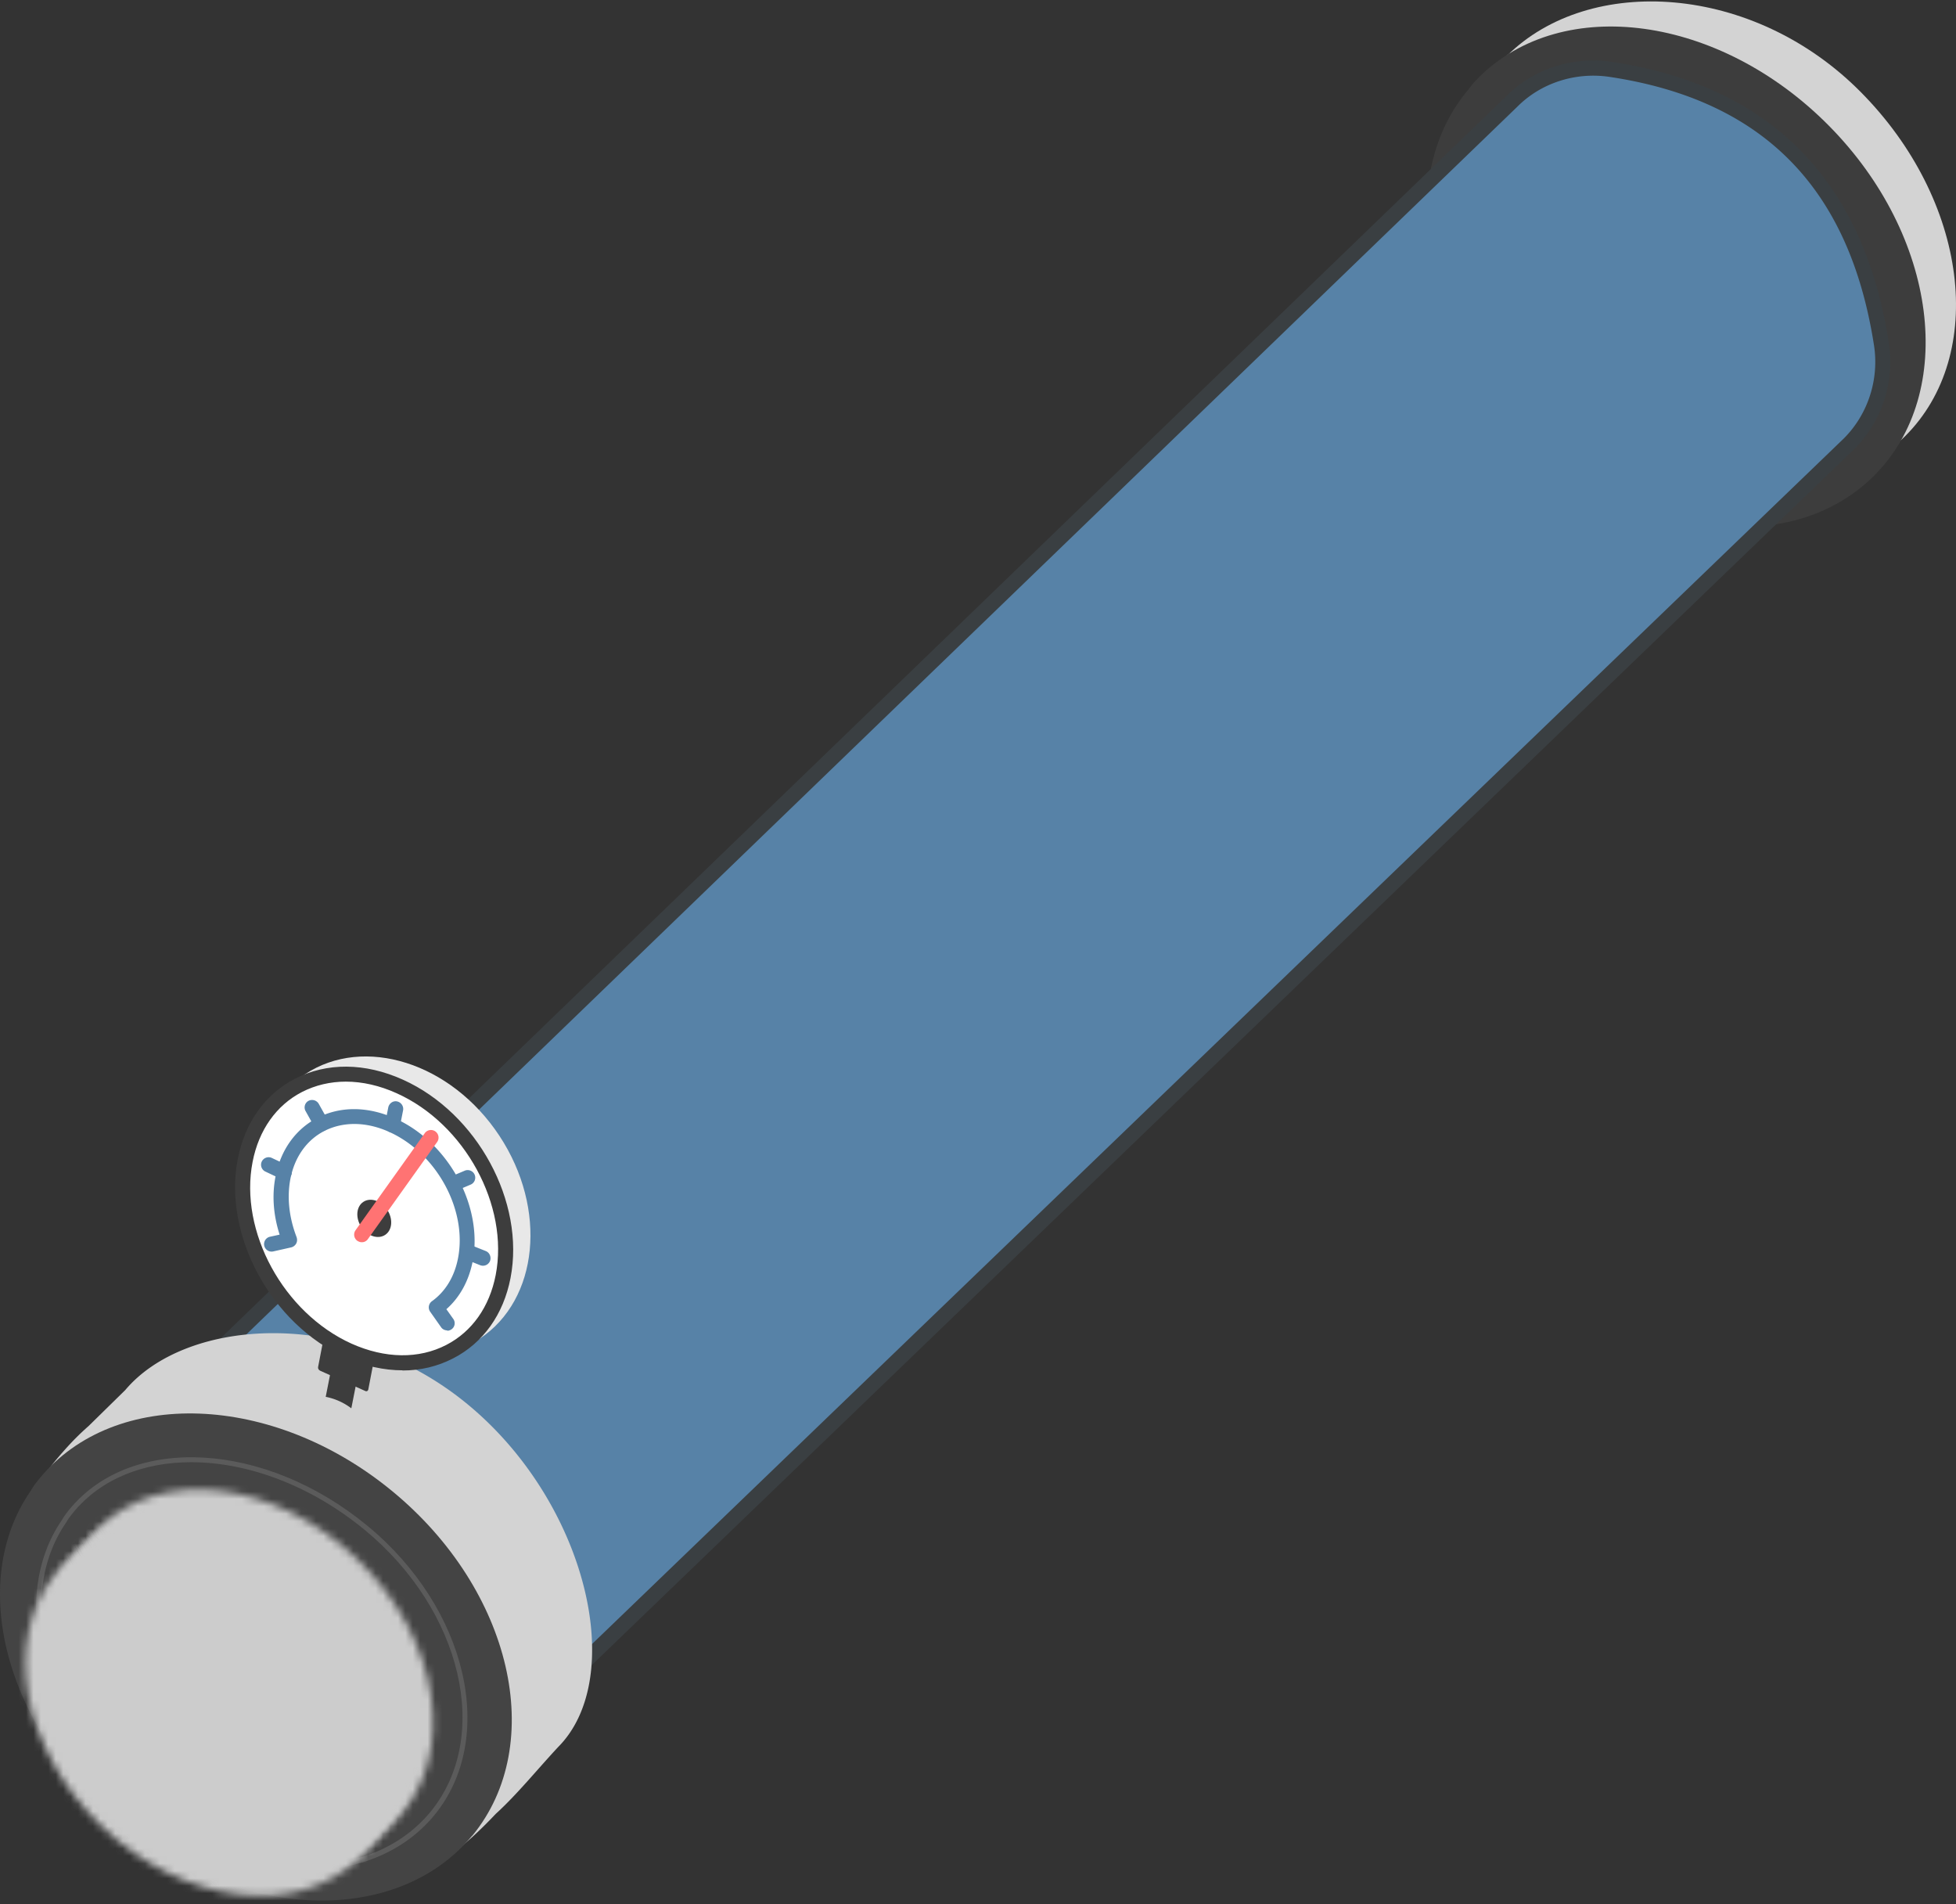 <svg width="263" height="256" fill="none" xmlns="http://www.w3.org/2000/svg"><rect width="100%" height="100%" fill="#333333" stroke="none"/><path d="M256.107 58.686c-11.163 11.044-31.874 8.17-46.244-6.365-13.799-13.966-16.839-33.584-7.244-44.819-.451.475.404-.594 0 0 11.116-11.044 33.157-9.69 47.574 4.87 14.417 14.535 17.053 35.293 5.914 46.314Z" fill="#D3D3D3"/><path d="M251.926 64.006c-11.353 11.234-32.42 8.313-47.051-6.484-14.036-14.227-17.124-34.178-7.362-45.578.403-.618.878-1.045 1.33-1.544 11.305-11.234 32.396-8.313 47.051 6.484 14.654 14.797 17.338 35.888 6.032 47.122Z" fill="#3D3D3D"/><path d="M252.97 46.24c.76 4.917-.831 9.904-4.37 13.443L69.493 232.117c-5.534-27.267-22.017-41.114-49.45-41.517L203.307 13.606c3.443-3.42 8.384-4.987 13.205-4.275 21.186 3.159 33.157 15.652 36.458 36.91Z" fill="#5782A7"/><path d="M69.493 233.138s-.214 0-.31-.048a1.013 1.013 0 0 1-.688-.76c-5.391-26.625-21.708-40.305-48.476-40.709-.404 0-.784-.261-.926-.641a1.034 1.034 0 0 1 .237-1.093L202.594 12.87c3.61-3.61 8.883-5.32 14.061-4.56 21.352 3.182 33.916 15.89 37.313 37.764.807 5.249-.927 10.593-4.656 14.298L70.205 232.853c-.19.19-.451.285-.712.285Zm-47.004-43.465c25.818 1.164 41.826 14.75 47.621 40.472L247.911 58.947c3.254-3.254 4.774-7.933 4.061-12.54-3.301-21.186-14.939-32.99-35.602-36.078-4.561-.665-9.168.83-12.327 3.99L22.489 189.65v.023Z" fill="#3A3F42"/><path d="M11.92 191.692c-1.212 1.069-2.09 1.948-3.278 3.278a44.562 44.562 0 0 0-2.375 2.897c-8.575 12.327-2.684 31.043 12.706 43.774 16.032 13.253 29.974 21.019 47.669 2.209 2.874-2.613 5.534-5.914 8.384-8.978 9.382-9.382 3.919-32.848-12.16-46.101-16.08-13.253-37.883-11.591-46.03-1.9l-4.917 4.821Z" fill="#D3D3D3"/><path d="M63.509 246.747c-10.166 12.303-31.423 11.519-47.455-1.734C.664 232.283-4.42 212.736 4.13 200.409c.356-.642.76-1.14 1.187-1.663 10.118-12.303 31.376-11.519 47.455 1.734 16.08 13.253 20.854 33.964 10.736 46.291v-.024Z" fill="#444"/><path d="M41.256 251.402c-7.505 0-15.77-2.945-22.825-8.764-12.873-10.64-17.385-27.836-10.07-38.358.237-.427.522-.807.807-1.164l.19-.237c8.337-10.118 26.293-9.121 40.045 2.232 13.467 11.092 17.504 28.573 8.978 38.929-4.085 4.94-10.285 7.386-17.125 7.386v-.024Zm-15.533-54.841c-6.39 0-12.113 2.209-15.842 6.722l-.19.237c-.285.356-.546.689-.76 1.093-7.15 10.284-2.684 27.076 9.928 37.503 13.182 10.878 30.663 11.543 39 1.472 8.288-10.07 4.322-27.124-8.884-37.978-7.291-5.985-15.747-9.049-23.276-9.049h.024Z" fill="#5B5B5B"/><mask id="a" style="mask-type:luminance" maskUnits="userSpaceOnUse" x="8" y="200" width="51" height="50"><path d="M53.295 244.562c-8.265 8.479-23.917 6.627-34.985-4.133-10.617-10.331-13.206-25.081-6.128-33.702.309-.452.641-.784.974-1.164 8.218-8.479 23.893-6.627 34.985 4.132 11.092 10.76 13.372 26.364 5.154 34.867Z" fill="#fff"/></mask><g mask="url(#a)"><path d="m61.51 245.916-8.219 7.125h-.095l-44.89-51.777 4.822-4.18H61.51v48.832Z" fill="#CCC"/><path d="m52.7 253.041-44.677-51.54.285-.237 44.89 51.777H52.7ZM52.222 253.041 7.76 201.739l.261-.238 44.676 51.54h-.475Z" fill="#CCC"/><path d="M51.749 253.041 7.477 201.976l.285-.237 44.462 51.302h-.475Z" fill="#CCC"/><path d="M51.275 253.041 7.217 202.214l.261-.238 44.272 51.065h-.475ZM50.798 253.041 6.93 202.451l.285-.237 44.058 50.827h-.475Z" fill="#CCC"/><path d="M50.325 253.041 6.67 202.689l.261-.238 43.869 50.59h-.475ZM49.847 253.041 6.383 202.926l.285-.237 43.654 50.352h-.475Z" fill="#CCC"/><path d="M49.35 253.041 6.123 203.164l.261-.238 43.465 50.115h-.499Z" fill="#CCC"/><path d="M48.877 253.041 5.84 203.378l.285-.214 43.227 49.877h-.475Z" fill="#CCC"/><path d="M48.398 253.041 5.574 203.615l.261-.237 43.038 49.663h-.475Z" fill="#CBCBCB"/><path d="M47.924 253.041 5.291 203.853l.285-.238 42.823 49.426h-.475Z" fill="#CBCBCB"/><path d="M47.45 253.041 5.102 204.185v-.166l.19-.166 42.633 49.188h-.475Z" fill="#CBCBCB"/><path d="M46.975 253.041 5.102 204.755v-.57l42.348 48.856h-.475ZM46.476 253.041l-41.374-47.74v-.546l41.873 48.286h-.499ZM46.001 253.041l-40.9-47.193v-.547l41.375 47.74h-.475Z" fill="#CBCBCB"/><path d="M45.526 253.041 5.102 206.394v-.546L46 253.041h-.475Z" fill="#CBCBCB"/><path d="M45.05 253.041 5.103 206.964v-.57l40.424 46.647h-.475Z" fill="#CACACA"/><path d="M44.576 253.041 5.102 207.51v-.546l39.949 46.077h-.475Z" fill="#CACACA"/><path d="M44.1 253.041 5.103 208.057v-.547l39.474 45.531H44.1ZM43.626 253.041 5.102 208.627v-.57L44.1 253.041h-.475Z" fill="#CACACA"/><path d="M43.127 253.041 5.102 209.173v-.546l38.524 44.414h-.499Z" fill="#C9C9C9"/><path d="m42.652 253.041-37.55-43.322v-.546l38.025 43.868h-.475Z" fill="#C9C9C9"/><path d="M42.177 253.041 5.102 210.265v-.546l37.55 43.322h-.475Z" fill="#C9C9C9"/><path d="m41.702 253.041-36.6-42.206v-.57l37.075 42.776h-.475ZM41.227 253.041 5.102 211.382v-.546l36.6 42.205h-.475Z" fill="#C8C8C8"/><path d="m40.752 253.041-35.65-41.113v-.546l36.125 41.659h-.475Z" fill="#C8C8C8"/><path d="M40.253 253.041 5.102 212.474v-.546l35.65 41.113h-.499ZM39.778 253.041 5.102 213.044v-.57l35.151 40.567h-.475Z" fill="#C7C7C7"/><path d="m39.303 253.041-34.201-39.45v-.547l34.676 39.997h-.475Z" fill="#C7C7C7"/><path d="M38.828 253.041 5.102 214.137v-.546l34.201 39.45h-.475Z" fill="#C6C6C6"/><path d="M38.353 253.041 5.102 214.683v-.546l33.726 38.904h-.475Z" fill="#C6C6C6"/><path d="M37.878 253.041 5.102 215.253v-.57l33.251 38.358h-.475ZM37.38 253.041 5.101 215.799v-.546l32.776 37.788h-.499Z" fill="#C5C5C5"/><path d="M36.904 253.041 5.102 216.346v-.547l32.277 37.242h-.475ZM36.43 253.041 5.101 216.892v-.546l31.802 36.695h-.475Z" fill="#C4C4C4"/><path d="M35.954 253.041 5.102 217.462v-.57l31.327 36.149h-.475ZM35.48 253.041 5.101 218.008v-.546l30.852 35.579h-.475Z" fill="#C3C3C3"/><path d="M35.004 253.041 5.102 218.555v-.547l30.377 35.033h-.475Z" fill="#C2C2C2"/><path d="m34.53 253.041-29.428-33.94v-.546l29.902 34.486h-.475Z" fill="#C2C2C2"/><path d="m34.03 253.041-28.928-33.37v-.57l29.427 33.94h-.499ZM33.555 253.041 5.102 220.217v-.546l28.928 33.37h-.475Z" fill="#C1C1C1"/><path d="M33.08 253.041 5.102 220.763v-.546l28.453 32.824h-.475Z" fill="silver"/><path d="M32.605 253.041 5.102 221.31v-.547l27.978 32.278h-.475Z" fill="silver"/><path d="M32.13 253.041 5.102 221.88v-.57l27.503 31.731h-.475Z" fill="#BFBFBF"/><path d="M31.655 253.041 5.102 222.426v-.546l27.028 31.161h-.475ZM31.157 253.041 5.102 222.972v-.546l26.553 30.615h-.498Z" fill="#BEBEBE"/><path d="m30.681 253.041-25.58-29.522v-.547l26.056 30.069h-.476Z" fill="#BDBDBD"/><path d="M30.206 253.041 5.102 224.089v-.57l25.58 29.522h-.476Z" fill="#BCBCBC"/><path d="m29.732 253.041-24.63-28.406v-.546l25.104 28.952h-.474Z" fill="#BCBCBC"/><path d="m29.256 253.041-24.154-27.86v-.546l24.63 28.406h-.476Z" fill="#BBB"/><path d="m28.781 253.041-23.68-27.29v-.57l24.155 27.86h-.475Z" fill="#BABABA"/><path d="M28.306 253.041 5.102 226.297v-.546l23.68 27.29h-.476Z" fill="#BABABA"/><path d="M27.808 253.041 5.102 226.844v-.547l23.204 26.744h-.498Z" fill="#B9B9B9"/><path d="M27.333 253.041 5.102 227.39v-.546l22.706 26.197h-.475Z" fill="#B8B8B8"/><path d="M26.858 253.041 5.102 227.96v-.57l22.23 25.651h-.474Z" fill="#B7B7B7"/><path d="M26.383 253.041 5.102 228.506v-.546l21.756 25.081h-.475ZM25.907 253.041 5.102 229.053v-.547l21.28 24.535h-.475Z" fill="#B6B6B6"/><path d="M25.433 253.041 5.102 229.599v-.546l20.805 23.988h-.474Z" fill="#B5B5B5"/><path d="M24.934 253.041 5.102 230.169v-.57l20.33 23.442h-.498Z" fill="#B4B4B4"/><path d="M24.459 253.041 5.102 230.715v-.546l19.832 22.872h-.475Z" fill="#B3B3B3"/><path d="m23.984 253.041-18.882-21.78v-.546l19.357 22.326h-.475Z" fill="#B2B2B2"/><path d="M23.509 253.041 5.102 231.808v-.547l18.882 21.78h-.475Z" fill="#B1B1B1"/><path d="M23.034 253.041 5.102 232.378v-.57l18.407 21.233h-.475ZM22.559 253.041 5.102 232.924v-.546l17.932 20.663h-.475Z" fill="#B0B0B0"/><path d="M22.084 253.041 5.102 233.47v-.546l17.457 20.117h-.475Z" fill="#AFAFAF"/><path d="M21.585 253.041 5.102 234.017v-.547l16.982 19.571h-.5Z" fill="#AEAEAE"/><path d="M21.11 253.041 5.102 234.587v-.57l16.483 19.024h-.475Z" fill="#ADADAD"/><path d="M20.635 253.041 5.102 235.133v-.546l16.008 18.454h-.475Z" fill="#ACACAC"/><path d="M20.16 253.041 5.102 235.679v-.546l15.533 17.908h-.475Z" fill="#ABABAB"/><path d="M19.685 253.041 5.102 236.225v-.546l15.058 17.362h-.475Z" fill="#AAA"/><path d="M19.21 253.041 5.102 236.795v-.57l14.583 16.816h-.475Z" fill="#A9A9A9"/><path d="M18.71 253.041 5.103 237.342v-.547l14.108 16.246h-.5Z" fill="#A8A8A8"/><path d="M18.236 253.041 5.102 237.888v-.546l13.609 15.699h-.475Z" fill="#A7A7A7"/><path d="M17.76 253.041 5.103 238.434v-.546l13.134 15.153h-.475Z" fill="#A6A6A6"/><path d="M17.286 253.041 5.102 239.004v-.57l12.659 14.607h-.475Z" fill="#A4A4A4"/><path d="m16.81 253.041-11.708-13.49v-.547l12.184 14.037h-.475Z" fill="#A3A3A3"/><path d="M16.336 253.041 5.102 240.097v-.546l11.709 13.49h-.475Z" fill="#A2A2A2"/><path d="M15.837 253.041 5.102 240.643v-.546l11.234 12.944h-.499Z" fill="#A1A1A1"/><path d="m15.362 253.041-10.26-11.828v-.57l10.735 12.398h-.475Z" fill="#A0A0A0"/><path d="m14.887 253.041-9.785-11.282v-.546l10.26 11.828h-.475Z" fill="#9F9F9F"/><path d="m14.412 253.041-9.31-10.735v-.547l9.785 11.282h-.475Z" fill="#9E9E9E"/><path d="m13.937 253.041-8.835-10.165v-.57l9.31 10.735h-.475Z" fill="#9C9C9C"/><path d="m13.462 253.041-8.36-9.619v-.546l8.835 10.165h-.475Z" fill="#9B9B9B"/><path d="m12.987 253.041-7.885-9.073v-.546l8.36 9.619h-.475Z" fill="#9A9A9A"/><path d="m12.488 253.041-7.386-8.526v-.547l7.885 9.073h-.499Z" fill="#999"/><path d="m12.013 253.041-6.911-7.956v-.57l7.386 8.526h-.475Z" fill="#979797"/><path d="m11.538 253.041-6.436-7.41v-.546l6.911 7.956h-.475Z" fill="#969696"/><path d="m11.063 253.041-5.961-6.864v-.546l6.436 7.41h-.475Z" fill="#959595"/><path d="m10.588 253.041-5.486-6.318v-.546l5.961 6.864h-.475Z" fill="#949494"/><path d="m10.113 253.041-5.011-5.748v-.57l5.486 6.318h-.475Z" fill="#929292"/><path d="m9.614 253.041-4.512-5.201v-.547l5.011 5.748h-.499Z" fill="#919191"/><path d="m9.14 253.041-4.038-4.655v-.546l4.512 5.201H9.14Z" fill="#8F8F8F"/><path d="m8.664 253.041-3.562-4.109v-.546l4.037 4.655h-.475Z" fill="#8E8E8E"/><path d="m8.19 253.041-3.088-3.539v-.57l3.562 4.109H8.19Z" fill="#8D8D8D"/></g><mask id="b" style="mask-type:luminance" maskUnits="userSpaceOnUse" x="5" y="202" width="51" height="51"><path d="M50.897 247.032c-8.266 8.479-23.918 6.627-34.986-4.133-10.616-10.331-13.205-25.081-6.127-33.702.308-.452.64-.784.973-1.164 8.218-8.479 23.894-6.627 34.986 4.133 11.092 10.759 13.372 26.363 5.154 34.866Z" fill="#fff"/></mask><g mask="url(#b)"><path d="m59.113 252.21-5.7 3.325h-8.978l-32.492-55.981h47.17v52.656ZM44.003 255.535l-32.491-55.981h.427l32.492 55.981h-.428Z" fill="#CCC"/><path d="m43.6 255.535-32.49-55.981h.403l32.492 55.981H43.6Z" fill="#CCC"/><path d="m43.173 255.535-32.491-55.981h.427l32.492 55.981h-.428Z" fill="#CCC"/><path d="m42.771 255.535-32.515-55.981h.427l32.492 55.981h-.404Z" fill="#CCC"/><path d="M42.343 255.535 9.852 199.554h.403l32.516 55.981h-.428Z" fill="#CCC"/><path d="M41.917 255.535 9.426 199.554h.427l32.492 55.981h-.428Z" fill="#CCC"/><path d="M41.513 255.535 8.998 199.554h.428l32.491 55.981h-.404Z" fill="#CCC"/><path d="M41.087 255.535 8.596 199.554h.403l32.516 55.981h-.428ZM40.66 255.535 8.19 199.577l.048-.023h.356l32.492 55.981h-.428Z" fill="#CCC"/><path d="M40.254 255.535 7.88 199.767l.309-.19 32.467 55.958h-.403ZM39.824 255.535 7.57 199.957l.31-.19 32.372 55.768h-.428Z" fill="#CBCBCB"/><path d="M39.423 255.535 7.24 200.124l.333-.167 32.254 55.578h-.404ZM38.994 255.535 6.93 200.314l.308-.19 32.183 55.411h-.427Z" fill="#CBCBCB"/><path d="M38.568 255.535 6.623 200.504l.309-.19 32.064 55.221h-.428ZM38.163 255.535 6.313 200.67l.308-.166 31.945 55.031h-.403Z" fill="#CBCBCB"/><path d="M37.737 255.535 6.006 200.86l.309-.19 31.85 54.865h-.428Z" fill="#CBCBCB"/><path d="M37.332 255.535 5.695 201.026l.31-.166 31.73 54.675h-.403ZM36.903 255.535 5.36 201.216l.333-.19 31.636 54.509h-.427Z" fill="#CACACA"/><path d="M36.477 255.535 5.055 201.406l.308-.19 31.542 54.319h-.428ZM36.072 255.535 4.744 201.572l.309-.166 31.423 54.129h-.404Z" fill="#CACACA"/><path d="m35.647 255.535-31.21-53.772.31-.19 31.327 53.962h-.427Z" fill="#C9C9C9"/><path d="M35.24 255.535 4.128 201.952l.309-.19 31.209 53.773h-.404ZM34.812 255.535 3.793 202.119l.332-.166 31.114 53.582h-.427Z" fill="#C9C9C9"/><path d="m34.389 255.535-30.9-53.226.308-.19 31.019 53.416h-.428ZM33.981 255.535 3.176 202.499l.309-.19 30.9 53.226h-.404Z" fill="#C8C8C8"/><path d="m33.557 255.535-30.686-52.87.309-.166 30.805 53.036h-.428Z" fill="#C8C8C8"/><path d="M33.128 255.535 2.727 203.14v-.38l.142-.095 30.687 52.87h-.428ZM32.724 255.535 2.727 203.876v-.736l30.401 52.395h-.404Z" fill="#C7C7C7"/><path d="m32.297 255.535-29.57-50.946v-.713l29.997 51.659h-.427Z" fill="#C7C7C7"/><path d="M31.893 255.535 2.727 205.301v-.712l29.57 50.946h-.404ZM31.465 255.535 2.727 206.038v-.737l29.166 50.234h-.428Z" fill="#C6C6C6"/><path d="M31.038 255.535 2.727 206.75v-.712l28.738 49.497h-.427ZM30.634 255.535 2.727 207.463v-.713l28.31 48.785h-.403Z" fill="#C5C5C5"/><path d="m30.207 255.535-27.48-47.336v-.736l27.907 48.072h-.427Z" fill="#C4C4C4"/><path d="M29.803 255.535 2.727 208.912v-.713l27.48 47.336h-.404Z" fill="#C4C4C4"/><path d="M29.375 255.535 2.727 209.624v-.712l27.076 46.623h-.428ZM28.948 255.535 2.727 210.36v-.736l26.648 45.911h-.427Z" fill="#C3C3C3"/><path d="M28.544 255.535 2.727 211.073v-.713l26.22 45.175h-.403ZM28.116 255.535l-25.39-43.75v-.712l25.818 44.462h-.428Z" fill="#C2C2C2"/><path d="M27.689 255.535 2.727 212.522v-.737l25.39 43.75h-.428ZM27.285 255.535 2.727 213.234v-.712l24.962 43.013h-.404Z" fill="#C1C1C1"/><path d="M26.858 255.535 2.727 213.947v-.713l24.558 42.301h-.427ZM26.454 255.535 2.727 214.683v-.736l24.13 41.588h-.403Z" fill="silver"/><path d="m26.026 255.535-23.3-40.139v-.713l23.728 40.852h-.428Z" fill="#BFBFBF"/><path d="M25.599 255.535 2.727 216.108v-.712l23.3 40.139h-.428Z" fill="#BEBEBE"/><path d="M25.195 255.535 2.727 216.844v-.736l22.872 39.427h-.404Z" fill="#BEBEBE"/><path d="M24.768 255.535 2.727 217.557v-.713l22.468 38.691h-.427Z" fill="#BDBDBD"/><path d="M24.364 255.535 2.727 218.269v-.712l22.04 37.978h-.403ZM23.936 255.535l-21.21-36.529v-.736l21.638 37.265h-.428Z" fill="#BCBCBC"/><path d="M23.509 255.535 2.727 219.718v-.712l21.21 36.529h-.428Z" fill="#BBB"/><path d="M23.105 255.535 2.727 220.431v-.713l20.782 35.817h-.404Z" fill="#BABABA"/><path d="m22.677 255.535-19.95-34.368v-.736l20.378 35.104h-.428Z" fill="#BABABA"/><path d="M22.25 255.535 2.727 221.88v-.713l19.95 34.368h-.427Z" fill="#B9B9B9"/><path d="m21.846 255.535-19.12-32.943v-.712l19.524 33.655h-.404Z" fill="#B8B8B8"/><path d="M21.419 255.535 2.727 223.329v-.737l19.12 32.943h-.428Z" fill="#B7B7B7"/><path d="M21.015 255.535 2.727 224.041v-.712l18.692 32.206h-.404Z" fill="#B6B6B6"/><path d="m20.587 255.535-17.86-30.781v-.713l18.288 31.494h-.428Z" fill="#B6B6B6"/><path d="M20.16 255.535 2.727 225.49v-.736l17.86 30.781h-.427Z" fill="#B5B5B5"/><path d="m19.756 255.535-17.03-29.333v-.712l17.434 30.045h-.404Z" fill="#B4B4B4"/><path d="m19.329 255.535-16.602-28.62v-.713l17.03 29.333h-.428Z" fill="#B3B3B3"/><path d="M18.925 255.535 2.727 227.651v-.736l16.602 28.62h-.404Z" fill="#B2B2B2"/><path d="m18.497 255.535-15.77-27.171v-.713l16.198 27.884h-.428Z" fill="#B1B1B1"/><path d="M18.07 255.535 2.727 229.076v-.712l15.77 27.171h-.427ZM17.666 255.535l-14.94-25.722v-.737l15.344 26.459h-.404Z" fill="#B0B0B0"/><path d="m17.238 255.535-14.511-25.01v-.712l14.939 25.722h-.428Z" fill="#AFAFAF"/><path d="M16.835 255.535 2.727 231.238v-.713l14.511 25.01h-.403Z" fill="#AEAEAE"/><path d="m16.407 255.535-13.68-23.561v-.736l14.108 24.297h-.428Z" fill="#ADADAD"/><path d="M15.98 255.535 2.727 232.686v-.712l13.68 23.561h-.427Z" fill="#ACACAC"/><path d="m15.576 255.535-12.85-22.136v-.713l13.254 22.849h-.404Z" fill="#ABABAB"/><path d="m15.148 255.535-12.421-21.4v-.736l12.849 22.136h-.428Z" fill="#AAA"/><path d="M14.72 255.535 2.728 234.848v-.713l12.421 21.4h-.427Z" fill="#A9A9A9"/><path d="M14.317 255.535 2.727 235.56v-.712l11.994 20.687h-.404Z" fill="#A8A8A8"/><path d="M13.89 255.535 2.727 236.297v-.737l11.59 19.975h-.427Z" fill="#A7A7A7"/><path d="m13.486 255.535-10.76-18.526v-.712l11.164 19.238h-.404Z" fill="#A6A6A6"/><path d="M13.058 255.535 2.727 237.722v-.713l10.759 18.526h-.428Z" fill="#A4A4A4"/><path d="m12.63 255.535-9.903-17.077v-.736l10.331 17.813h-.427Z" fill="#A3A3A3"/><path d="m12.227 255.535-9.5-16.364v-.713l9.904 17.077h-.404Z" fill="#A2A2A2"/><path d="m11.8 255.535-9.073-15.652v-.713l9.5 16.365h-.428Z" fill="#A1A1A1"/><path d="m11.396 255.535-8.67-14.916v-.736l9.073 15.652h-.403Z" fill="#A0A0A0"/><path d="m10.968 255.535-8.241-14.203v-.713l8.669 14.916h-.428Z" fill="#9F9F9F"/><path d="m10.54 255.535-7.813-13.491v-.712l8.241 14.203h-.427Z" fill="#9E9E9E"/><path d="m10.137 255.535-7.41-12.754v-.737l7.814 13.491h-.404Z" fill="#9C9C9C"/><path d="m9.71 255.535-6.983-12.042v-.712l7.41 12.754h-.428Z" fill="#9B9B9B"/><path d="m9.282 255.535-6.555-11.329v-.713l6.982 12.042h-.427Z" fill="#9A9A9A"/><path d="m8.878 255.535-6.151-10.593v-.736l6.555 11.329h-.404Z" fill="#999"/><path d="m8.45 255.535-5.723-9.88v-.713l6.151 10.593h-.427Z" fill="#979797"/><path d="m8.047 255.535-5.32-9.168v-.712l5.724 9.88h-.404Z" fill="#969696"/><path d="m7.62 255.535-4.893-8.432v-.736l5.32 9.168h-.428Z" fill="#959595"/><path d="m7.192 255.535-4.465-7.719v-.713l4.892 8.432h-.427Z" fill="#949494"/><path d="m6.788 255.535-4.061-7.007v-.712l4.465 7.719h-.404Z" fill="#929292"/><path d="m6.36 255.535-3.633-6.27v-.737l4.061 7.007H6.36Z" fill="#919191"/><path d="m5.957 255.535-3.23-5.558v-.712l3.633 6.27h-.403Z" fill="#8F8F8F"/><path d="m5.53 255.535-2.803-4.845v-.713l3.23 5.558h-.428Z" fill="#8E8E8E"/></g><mask id="c" style="mask-type:luminance" maskUnits="userSpaceOnUse" x="3" y="205" width="51" height="50"><path d="M48.522 249.526c-8.266 8.479-23.918 6.627-34.986-4.133C2.92 235.062.331 220.312 7.41 211.691c.308-.452.64-.784.973-1.164 8.218-8.479 23.894-6.627 34.986 4.132 11.092 10.76 13.372 26.364 5.154 34.867Z" fill="#fff"/></mask><g mask="url(#c)" fill="#CCC"><path d="M56.739 247.578 7.598 203.283l1.116-1.235h48.025v45.53ZM56.737 249.099l-8.028 8.906H.33v-46.671l7.267-8.051 49.141 44.295v1.521Z"/></g><path d="M64.484 179.967c7.95-5.242 9.145-17.455 2.668-27.278-6.477-9.823-18.173-13.536-26.124-8.294-7.95 5.242-9.144 17.455-2.667 27.278s18.173 13.537 26.123 8.294Z" fill="#E8E8E8"/><path d="M61.672 180.995c7.49-4.939 8.482-16.649 2.214-26.154-6.267-9.506-17.42-13.208-24.911-8.269-7.49 4.94-8.482 16.649-2.214 26.155 6.267 9.505 17.42 13.207 24.911 8.268Z" fill="#fff"/><path d="M54.13 184.21c-2.494 0-5.107-.57-7.696-1.733-9.975-4.489-16.46-16.436-14.464-26.673.95-4.893 3.681-8.717 7.672-10.783 4.275-2.209 9.429-2.185 14.535.119 9.976 4.489 16.46 16.436 14.465 26.672-.95 4.893-3.682 8.717-7.696 10.783-2.113 1.093-4.417 1.639-6.84 1.639l.024-.024Zm-7.624-38.809c-2.09 0-4.11.475-5.914 1.401-3.444 1.782-5.796 5.107-6.627 9.382-1.829 9.358 4.157 20.307 13.3 24.44 4.514 2.019 9.05 2.09 12.755.166 3.444-1.781 5.795-5.106 6.627-9.381 1.828-9.358-4.157-20.331-13.301-24.44-2.304-1.045-4.631-1.568-6.864-1.568h.024Z" fill="#3D3D3D"/><path d="M60.138 178.843c-.309 0-.641-.143-.831-.428l-1.473-2.09a1.02 1.02 0 0 1 .238-1.401c1.828-1.307 3.04-3.325 3.515-5.796 1.259-6.484-2.874-14.084-9.24-16.958-3.087-1.401-6.222-1.425-8.764-.119-2.35 1.212-3.966 3.492-4.536 6.413-.475 2.47-.19 5.178.831 7.838.095.285.095.594-.047.855-.143.261-.38.451-.665.523l-2.423.546a1.01 1.01 0 0 1-1.211-.76 1.01 1.01 0 0 1 .76-1.211l1.306-.285c-.855-2.661-1.045-5.344-.546-7.838.689-3.539 2.684-6.318 5.581-7.838 3.112-1.615 6.84-1.591 10.522.071 7.173 3.23 11.828 11.828 10.403 19.191-.522 2.636-1.734 4.845-3.539 6.437l.927 1.306a.994.994 0 0 1-.238 1.401c-.166.119-.38.19-.57.19v-.047Z" fill="#5782A7"/><path d="M52.775 152.241h-.19a1.036 1.036 0 0 1-.808-1.187l.428-2.185c.118-.546.64-.926 1.187-.808.546.119.903.642.808 1.188l-.428 2.185a1.038 1.038 0 0 1-.997.831v-.024ZM61.018 160.103a1.014 1.014 0 0 1-.38-1.948l1.853-.783a1.02 1.02 0 0 1 1.33.546 1.013 1.013 0 0 1-.546 1.33l-1.853.784a1.12 1.12 0 0 1-.404.071ZM64.94 170.15c-.119 0-.261-.024-.38-.071l-2.138-.855c-.522-.214-.76-.808-.57-1.331.214-.522.808-.76 1.33-.57l2.138.855c.522.214.76.808.57 1.331a1.025 1.025 0 0 1-.95.641ZM38.217 158.583a.935.935 0 0 1-.428-.095l-2.113-.998a1.016 1.016 0 0 1-.476-1.353 1.024 1.024 0 0 1 1.354-.475l2.114.997c.499.238.713.831.475 1.354-.166.356-.546.57-.926.57ZM43.205 152.099c-.356 0-.689-.19-.879-.523l-1.235-2.208a1.005 1.005 0 0 1 .38-1.378 1.038 1.038 0 0 1 1.378.38l1.235 2.209a1.004 1.004 0 0 1-.38 1.377.965.965 0 0 1-.5.119v.024Z" fill="#5782A7"/><path d="M51.787 166.004c.964-.635 1.09-2.144.28-3.371-.808-1.226-2.245-1.706-3.209-1.07-.963.635-1.09 2.145-.28 3.371.808 1.227 2.245 1.706 3.209 1.07Z" fill="#3D3D3D"/><path d="M48.64 166.991c-.213 0-.403-.071-.593-.19a1.023 1.023 0 0 1-.238-1.425l9.335-13.087a1.023 1.023 0 0 1 1.662 1.188l-9.334 13.086a.974.974 0 0 1-.831.428Z" fill="#FF7373"/><path d="m49.114 186.989-6.08-2.731c-.19-.095-.31-.309-.262-.499l.736-3.824 6.746 3.04-.736 3.824c-.048.19-.214.285-.404.19Z" fill="#3D3D3D"/><path d="M47.239 189.317a8.377 8.377 0 0 0-3.444-1.544l.665-3.372 3.444 1.543-.665 3.373Z" fill="#3D3D3D"/></svg>